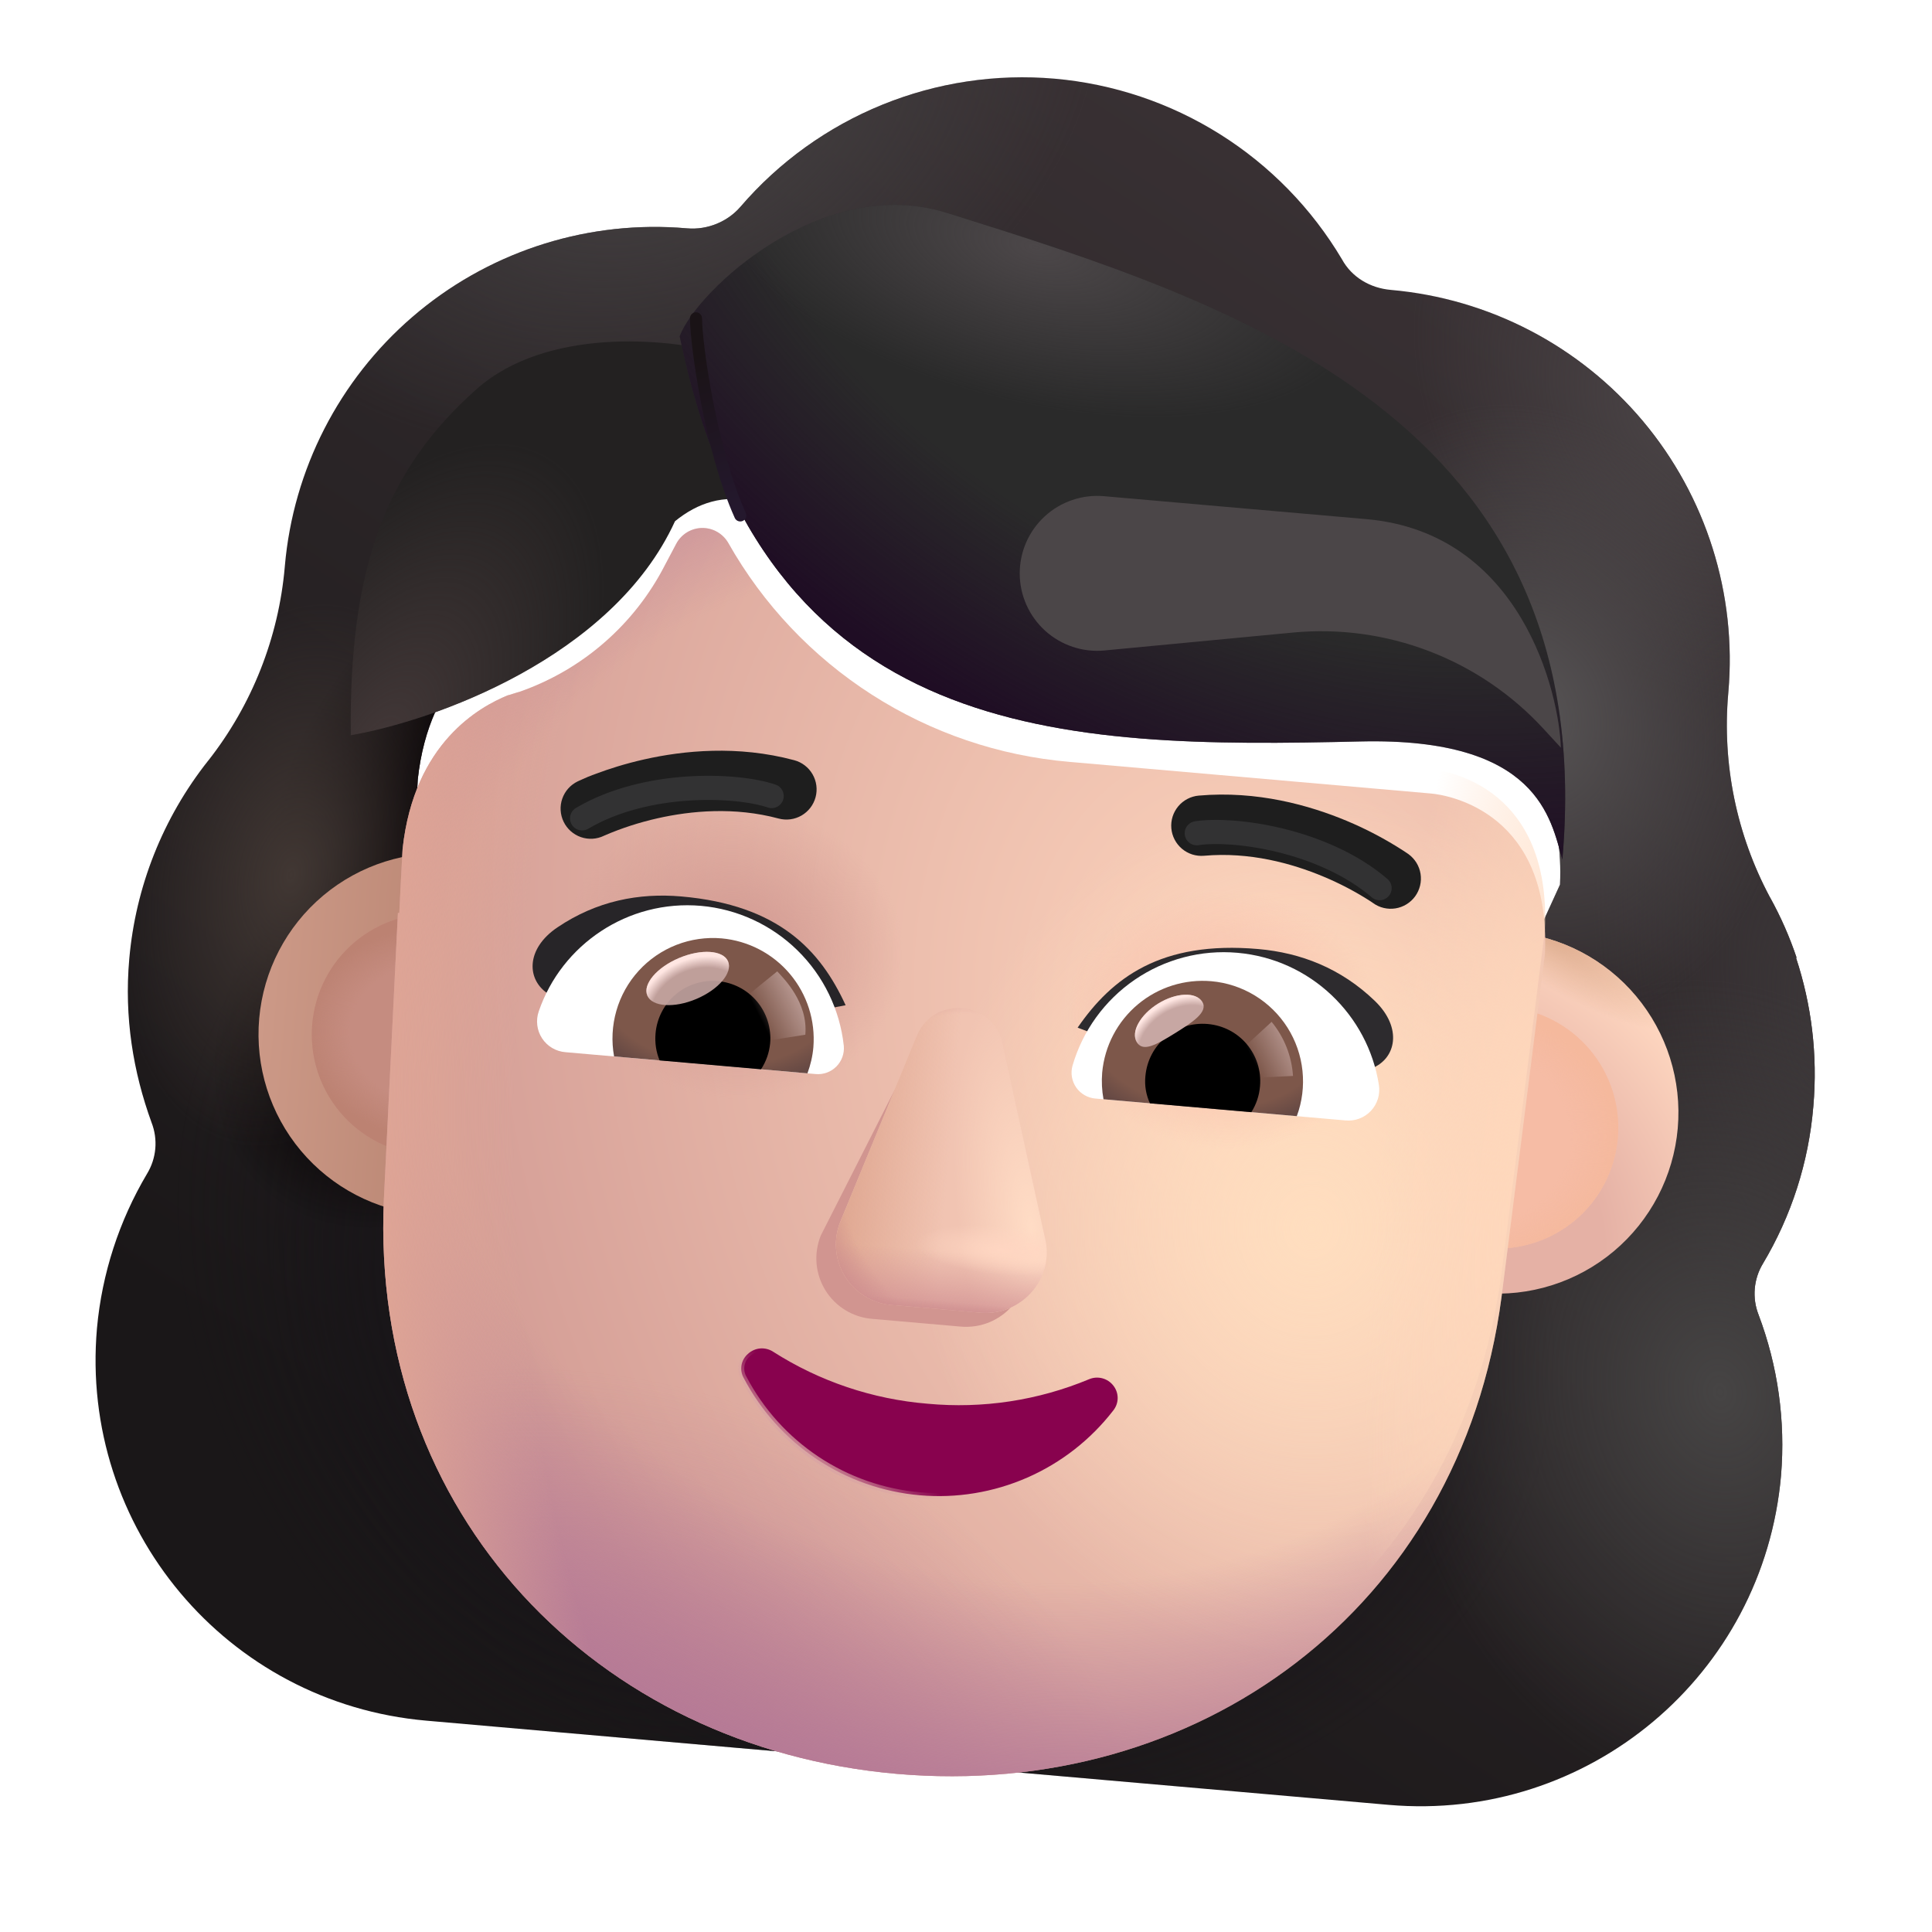 <svg width="100" height="100" viewBox="0 0 100 100" fill="none" xmlns="http://www.w3.org/2000/svg">
<g filter="url(#filter0_i_38_1208)">
<path fill-rule="evenodd" clip-rule="evenodd" d="M90.47 67.745C91.945 65.273 92.836 62.497 93.075 59.628C93.312 56.917 92.974 54.321 92.181 51.915L92.212 51.918C91.85 50.837 91.39 49.792 90.838 48.795L90.827 48.779C89.101 45.547 88.352 41.882 88.673 38.232L88.678 38.17C89.123 33.092 87.531 28.046 84.255 24.141C80.979 20.237 76.285 17.794 71.208 17.349C70.149 17.257 69.191 16.702 68.68 15.767C67.121 13.141 64.96 10.923 62.375 9.297C59.79 7.672 56.855 6.684 53.813 6.417C50.771 6.152 47.709 6.615 44.881 7.767C42.053 8.919 39.54 10.728 37.549 13.043C36.888 13.813 35.843 14.255 34.784 14.163L34.292 14.126C29.289 13.817 24.364 15.476 20.566 18.747C16.769 22.018 14.399 26.643 13.963 31.636L13.958 31.695C13.64 35.338 12.268 38.825 10.005 41.708L9.987 41.728C7.651 44.679 6.232 48.252 5.908 52.002C5.646 54.997 6.108 57.82 7.064 60.448C7.231 60.877 7.297 61.339 7.257 61.798C7.216 62.257 7.071 62.7 6.832 63.094C5.383 65.534 4.496 68.266 4.238 71.092C3.333 81.427 10.947 90.501 21.282 91.405L71.092 95.763C81.427 96.667 90.5 89.053 91.405 78.718C91.641 75.889 91.243 73.043 90.239 70.388C90.072 69.959 90.006 69.498 90.046 69.039C90.086 68.581 90.231 68.138 90.47 67.745ZM20.667 46.01L20.596 46.003L26.357 60.285C25.65 76.614 33.424 60.903 48.928 62.26C64.431 63.616 69.609 82.31 71.748 66.107L79.965 48.13C80.285 40.877 75.094 39.911 74.048 39.82L55.363 38.185C51.72 37.873 48.208 36.678 45.13 34.704C42.053 32.729 39.503 30.034 37.702 26.853C37.565 26.612 37.365 26.413 37.123 26.277C36.882 26.141 36.609 26.072 36.332 26.078C36.055 26.085 35.785 26.166 35.55 26.313C35.316 26.46 35.125 26.668 34.999 26.914L34.421 27.999C32.847 31.072 30.151 33.42 26.892 34.559C26.794 34.584 26.691 34.614 26.583 34.651C26.473 34.689 26.37 34.72 26.274 34.743C24.842 35.336 21.443 37.184 20.842 42.684L20.749 44.464L20.667 46.01Z" fill="url(#paint0_linear_38_1208)"/>
<path fill-rule="evenodd" clip-rule="evenodd" d="M90.47 67.745C91.945 65.273 92.836 62.497 93.075 59.628C93.312 56.917 92.974 54.321 92.181 51.915L92.212 51.918C91.85 50.837 91.39 49.792 90.838 48.795L90.827 48.779C89.101 45.547 88.352 41.882 88.673 38.232L88.678 38.17C89.123 33.092 87.531 28.046 84.255 24.141C80.979 20.237 76.285 17.794 71.208 17.349C70.149 17.257 69.191 16.702 68.68 15.767C67.121 13.141 64.96 10.923 62.375 9.297C59.79 7.672 56.855 6.684 53.813 6.417C50.771 6.152 47.709 6.615 44.881 7.767C42.053 8.919 39.54 10.728 37.549 13.043C36.888 13.813 35.843 14.255 34.784 14.163L34.292 14.126C29.289 13.817 24.364 15.476 20.566 18.747C16.769 22.018 14.399 26.643 13.963 31.636L13.958 31.695C13.64 35.338 12.268 38.825 10.005 41.708L9.987 41.728C7.651 44.679 6.232 48.252 5.908 52.002C5.646 54.997 6.108 57.82 7.064 60.448C7.231 60.877 7.297 61.339 7.257 61.798C7.216 62.257 7.071 62.7 6.832 63.094C5.383 65.534 4.496 68.266 4.238 71.092C3.333 81.427 10.947 90.501 21.282 91.405L71.092 95.763C81.427 96.667 90.5 89.053 91.405 78.718C91.641 75.889 91.243 73.043 90.239 70.388C90.072 69.959 90.006 69.498 90.046 69.039C90.086 68.581 90.231 68.138 90.47 67.745ZM20.667 46.01L20.596 46.003L26.357 60.285C25.65 76.614 33.424 60.903 48.928 62.26C64.431 63.616 69.609 82.31 71.748 66.107L79.965 48.13C80.285 40.877 75.094 39.911 74.048 39.82L55.363 38.185C51.72 37.873 48.208 36.678 45.13 34.704C42.053 32.729 39.503 30.034 37.702 26.853C37.565 26.612 37.365 26.413 37.123 26.277C36.882 26.141 36.609 26.072 36.332 26.078C36.055 26.085 35.785 26.166 35.55 26.313C35.316 26.46 35.125 26.668 34.999 26.914L34.421 27.999C32.847 31.072 30.151 33.42 26.892 34.559C26.794 34.584 26.691 34.614 26.583 34.651C26.473 34.689 26.37 34.72 26.274 34.743C24.842 35.336 21.443 37.184 20.842 42.684L20.749 44.464L20.667 46.01Z" fill="url(#paint1_radial_38_1208)"/>
<path fill-rule="evenodd" clip-rule="evenodd" d="M90.47 67.745C91.945 65.273 92.836 62.497 93.075 59.628C93.312 56.917 92.974 54.321 92.181 51.915L92.212 51.918C91.85 50.837 91.39 49.792 90.838 48.795L90.827 48.779C89.101 45.547 88.352 41.882 88.673 38.232L88.678 38.17C89.123 33.092 87.531 28.046 84.255 24.141C80.979 20.237 76.285 17.794 71.208 17.349C70.149 17.257 69.191 16.702 68.68 15.767C67.121 13.141 64.96 10.923 62.375 9.297C59.79 7.672 56.855 6.684 53.813 6.417C50.771 6.152 47.709 6.615 44.881 7.767C42.053 8.919 39.54 10.728 37.549 13.043C36.888 13.813 35.843 14.255 34.784 14.163L34.292 14.126C29.289 13.817 24.364 15.476 20.566 18.747C16.769 22.018 14.399 26.643 13.963 31.636L13.958 31.695C13.64 35.338 12.268 38.825 10.005 41.708L9.987 41.728C7.651 44.679 6.232 48.252 5.908 52.002C5.646 54.997 6.108 57.82 7.064 60.448C7.231 60.877 7.297 61.339 7.257 61.798C7.216 62.257 7.071 62.7 6.832 63.094C5.383 65.534 4.496 68.266 4.238 71.092C3.333 81.427 10.947 90.501 21.282 91.405L71.092 95.763C81.427 96.667 90.5 89.053 91.405 78.718C91.641 75.889 91.243 73.043 90.239 70.388C90.072 69.959 90.006 69.498 90.046 69.039C90.086 68.581 90.231 68.138 90.47 67.745ZM20.667 46.01L20.596 46.003L26.357 60.285C25.65 76.614 33.424 60.903 48.928 62.26C64.431 63.616 69.609 82.31 71.748 66.107L79.965 48.13C80.285 40.877 75.094 39.911 74.048 39.82L55.363 38.185C51.72 37.873 48.208 36.678 45.13 34.704C42.053 32.729 39.503 30.034 37.702 26.853C37.565 26.612 37.365 26.413 37.123 26.277C36.882 26.141 36.609 26.072 36.332 26.078C36.055 26.085 35.785 26.166 35.55 26.313C35.316 26.46 35.125 26.668 34.999 26.914L34.421 27.999C32.847 31.072 30.151 33.42 26.892 34.559C26.794 34.584 26.691 34.614 26.583 34.651C26.473 34.689 26.37 34.72 26.274 34.743C24.842 35.336 21.443 37.184 20.842 42.684L20.749 44.464L20.667 46.01Z" fill="url(#paint2_radial_38_1208)"/>
<path fill-rule="evenodd" clip-rule="evenodd" d="M90.47 67.745C91.945 65.273 92.836 62.497 93.075 59.628C93.312 56.917 92.974 54.321 92.181 51.915L92.212 51.918C91.85 50.837 91.39 49.792 90.838 48.795L90.827 48.779C89.101 45.547 88.352 41.882 88.673 38.232L88.678 38.17C89.123 33.092 87.531 28.046 84.255 24.141C80.979 20.237 76.285 17.794 71.208 17.349C70.149 17.257 69.191 16.702 68.68 15.767C67.121 13.141 64.96 10.923 62.375 9.297C59.79 7.672 56.855 6.684 53.813 6.417C50.771 6.152 47.709 6.615 44.881 7.767C42.053 8.919 39.54 10.728 37.549 13.043C36.888 13.813 35.843 14.255 34.784 14.163L34.292 14.126C29.289 13.817 24.364 15.476 20.566 18.747C16.769 22.018 14.399 26.643 13.963 31.636L13.958 31.695C13.64 35.338 12.268 38.825 10.005 41.708L9.987 41.728C7.651 44.679 6.232 48.252 5.908 52.002C5.646 54.997 6.108 57.82 7.064 60.448C7.231 60.877 7.297 61.339 7.257 61.798C7.216 62.257 7.071 62.7 6.832 63.094C5.383 65.534 4.496 68.266 4.238 71.092C3.333 81.427 10.947 90.501 21.282 91.405L71.092 95.763C81.427 96.667 90.5 89.053 91.405 78.718C91.641 75.889 91.243 73.043 90.239 70.388C90.072 69.959 90.006 69.498 90.046 69.039C90.086 68.581 90.231 68.138 90.47 67.745ZM20.667 46.01L20.596 46.003L26.357 60.285C25.65 76.614 33.424 60.903 48.928 62.26C64.431 63.616 69.609 82.31 71.748 66.107L79.965 48.13C80.285 40.877 75.094 39.911 74.048 39.82L55.363 38.185C51.72 37.873 48.208 36.678 45.13 34.704C42.053 32.729 39.503 30.034 37.702 26.853C37.565 26.612 37.365 26.413 37.123 26.277C36.882 26.141 36.609 26.072 36.332 26.078C36.055 26.085 35.785 26.166 35.55 26.313C35.316 26.46 35.125 26.668 34.999 26.914L34.421 27.999C32.847 31.072 30.151 33.42 26.892 34.559C26.794 34.584 26.691 34.614 26.583 34.651C26.473 34.689 26.37 34.72 26.274 34.743C24.842 35.336 21.443 37.184 20.842 42.684L20.749 44.464L20.667 46.01Z" fill="url(#paint3_radial_38_1208)"/>
<path fill-rule="evenodd" clip-rule="evenodd" d="M90.47 67.745C91.945 65.273 92.836 62.497 93.075 59.628C93.312 56.917 92.974 54.321 92.181 51.915L92.212 51.918C91.85 50.837 91.39 49.792 90.838 48.795L90.827 48.779C89.101 45.547 88.352 41.882 88.673 38.232L88.678 38.17C89.123 33.092 87.531 28.046 84.255 24.141C80.979 20.237 76.285 17.794 71.208 17.349C70.149 17.257 69.191 16.702 68.68 15.767C67.121 13.141 64.96 10.923 62.375 9.297C59.79 7.672 56.855 6.684 53.813 6.417C50.771 6.152 47.709 6.615 44.881 7.767C42.053 8.919 39.54 10.728 37.549 13.043C36.888 13.813 35.843 14.255 34.784 14.163L34.292 14.126C29.289 13.817 24.364 15.476 20.566 18.747C16.769 22.018 14.399 26.643 13.963 31.636L13.958 31.695C13.64 35.338 12.268 38.825 10.005 41.708L9.987 41.728C7.651 44.679 6.232 48.252 5.908 52.002C5.646 54.997 6.108 57.82 7.064 60.448C7.231 60.877 7.297 61.339 7.257 61.798C7.216 62.257 7.071 62.7 6.832 63.094C5.383 65.534 4.496 68.266 4.238 71.092C3.333 81.427 10.947 90.501 21.282 91.405L71.092 95.763C81.427 96.667 90.5 89.053 91.405 78.718C91.641 75.889 91.243 73.043 90.239 70.388C90.072 69.959 90.006 69.498 90.046 69.039C90.086 68.581 90.231 68.138 90.47 67.745ZM20.667 46.01L20.596 46.003L26.357 60.285C25.65 76.614 33.424 60.903 48.928 62.26C64.431 63.616 69.609 82.31 71.748 66.107L79.965 48.13C80.285 40.877 75.094 39.911 74.048 39.82L55.363 38.185C51.72 37.873 48.208 36.678 45.13 34.704C42.053 32.729 39.503 30.034 37.702 26.853C37.565 26.612 37.365 26.413 37.123 26.277C36.882 26.141 36.609 26.072 36.332 26.078C36.055 26.085 35.785 26.166 35.55 26.313C35.316 26.46 35.125 26.668 34.999 26.914L34.421 27.999C32.847 31.072 30.151 33.42 26.892 34.559C26.794 34.584 26.691 34.614 26.583 34.651C26.473 34.689 26.37 34.72 26.274 34.743C24.842 35.336 21.443 37.184 20.842 42.684L20.749 44.464L20.667 46.01Z" fill="url(#paint4_radial_38_1208)"/>
<path fill-rule="evenodd" clip-rule="evenodd" d="M90.47 67.745C91.945 65.273 92.836 62.497 93.075 59.628C93.312 56.917 92.974 54.321 92.181 51.915L92.212 51.918C91.85 50.837 91.39 49.792 90.838 48.795L90.827 48.779C89.101 45.547 88.352 41.882 88.673 38.232L88.678 38.17C89.123 33.092 87.531 28.046 84.255 24.141C80.979 20.237 76.285 17.794 71.208 17.349C70.149 17.257 69.191 16.702 68.68 15.767C67.121 13.141 64.96 10.923 62.375 9.297C59.79 7.672 56.855 6.684 53.813 6.417C50.771 6.152 47.709 6.615 44.881 7.767C42.053 8.919 39.54 10.728 37.549 13.043C36.888 13.813 35.843 14.255 34.784 14.163L34.292 14.126C29.289 13.817 24.364 15.476 20.566 18.747C16.769 22.018 14.399 26.643 13.963 31.636L13.958 31.695C13.64 35.338 12.268 38.825 10.005 41.708L9.987 41.728C7.651 44.679 6.232 48.252 5.908 52.002C5.646 54.997 6.108 57.82 7.064 60.448C7.231 60.877 7.297 61.339 7.257 61.798C7.216 62.257 7.071 62.7 6.832 63.094C5.383 65.534 4.496 68.266 4.238 71.092C3.333 81.427 10.947 90.501 21.282 91.405L71.092 95.763C81.427 96.667 90.5 89.053 91.405 78.718C91.641 75.889 91.243 73.043 90.239 70.388C90.072 69.959 90.006 69.498 90.046 69.039C90.086 68.581 90.231 68.138 90.47 67.745ZM20.667 46.01L20.596 46.003L26.357 60.285C25.65 76.614 33.424 60.903 48.928 62.26C64.431 63.616 69.609 82.31 71.748 66.107L79.965 48.13C80.285 40.877 75.094 39.911 74.048 39.82L55.363 38.185C51.72 37.873 48.208 36.678 45.13 34.704C42.053 32.729 39.503 30.034 37.702 26.853C37.565 26.612 37.365 26.413 37.123 26.277C36.882 26.141 36.609 26.072 36.332 26.078C36.055 26.085 35.785 26.166 35.55 26.313C35.316 26.46 35.125 26.668 34.999 26.914L34.421 27.999C32.847 31.072 30.151 33.42 26.892 34.559C26.794 34.584 26.691 34.614 26.583 34.651C26.473 34.689 26.37 34.72 26.274 34.743C24.842 35.336 21.443 37.184 20.842 42.684L20.749 44.464L20.667 46.01Z" fill="url(#paint5_radial_38_1208)"/>
<path fill-rule="evenodd" clip-rule="evenodd" d="M90.47 67.745C91.945 65.273 92.836 62.497 93.075 59.628C93.312 56.917 92.974 54.321 92.181 51.915L92.212 51.918C91.85 50.837 91.39 49.792 90.838 48.795L90.827 48.779C89.101 45.547 88.352 41.882 88.673 38.232L88.678 38.17C89.123 33.092 87.531 28.046 84.255 24.141C80.979 20.237 76.285 17.794 71.208 17.349C70.149 17.257 69.191 16.702 68.68 15.767C67.121 13.141 64.96 10.923 62.375 9.297C59.79 7.672 56.855 6.684 53.813 6.417C50.771 6.152 47.709 6.615 44.881 7.767C42.053 8.919 39.54 10.728 37.549 13.043C36.888 13.813 35.843 14.255 34.784 14.163L34.292 14.126C29.289 13.817 24.364 15.476 20.566 18.747C16.769 22.018 14.399 26.643 13.963 31.636L13.958 31.695C13.64 35.338 12.268 38.825 10.005 41.708L9.987 41.728C7.651 44.679 6.232 48.252 5.908 52.002C5.646 54.997 6.108 57.82 7.064 60.448C7.231 60.877 7.297 61.339 7.257 61.798C7.216 62.257 7.071 62.7 6.832 63.094C5.383 65.534 4.496 68.266 4.238 71.092C3.333 81.427 10.947 90.501 21.282 91.405L71.092 95.763C81.427 96.667 90.5 89.053 91.405 78.718C91.641 75.889 91.243 73.043 90.239 70.388C90.072 69.959 90.006 69.498 90.046 69.039C90.086 68.581 90.231 68.138 90.47 67.745ZM20.667 46.01L20.596 46.003L26.357 60.285C25.65 76.614 33.424 60.903 48.928 62.26C64.431 63.616 69.609 82.31 71.748 66.107L79.965 48.13C80.285 40.877 75.094 39.911 74.048 39.82L55.363 38.185C51.72 37.873 48.208 36.678 45.13 34.704C42.053 32.729 39.503 30.034 37.702 26.853C37.565 26.612 37.365 26.413 37.123 26.277C36.882 26.141 36.609 26.072 36.332 26.078C36.055 26.085 35.785 26.166 35.55 26.313C35.316 26.46 35.125 26.668 34.999 26.914L34.421 27.999C32.847 31.072 30.151 33.42 26.892 34.559C26.794 34.584 26.691 34.614 26.583 34.651C26.473 34.689 26.37 34.72 26.274 34.743C24.842 35.336 21.443 37.184 20.842 42.684L20.749 44.464L20.667 46.01Z" fill="url(#paint6_radial_38_1208)"/>
<path fill-rule="evenodd" clip-rule="evenodd" d="M90.47 67.745C91.945 65.273 92.836 62.497 93.075 59.628C93.312 56.917 92.974 54.321 92.181 51.915L92.212 51.918C91.85 50.837 91.39 49.792 90.838 48.795L90.827 48.779C89.101 45.547 88.352 41.882 88.673 38.232L88.678 38.17C89.123 33.092 87.531 28.046 84.255 24.141C80.979 20.237 76.285 17.794 71.208 17.349C70.149 17.257 69.191 16.702 68.68 15.767C67.121 13.141 64.96 10.923 62.375 9.297C59.79 7.672 56.855 6.684 53.813 6.417C50.771 6.152 47.709 6.615 44.881 7.767C42.053 8.919 39.54 10.728 37.549 13.043C36.888 13.813 35.843 14.255 34.784 14.163L34.292 14.126C29.289 13.817 24.364 15.476 20.566 18.747C16.769 22.018 14.399 26.643 13.963 31.636L13.958 31.695C13.64 35.338 12.268 38.825 10.005 41.708L9.987 41.728C7.651 44.679 6.232 48.252 5.908 52.002C5.646 54.997 6.108 57.82 7.064 60.448C7.231 60.877 7.297 61.339 7.257 61.798C7.216 62.257 7.071 62.7 6.832 63.094C5.383 65.534 4.496 68.266 4.238 71.092C3.333 81.427 10.947 90.501 21.282 91.405L71.092 95.763C81.427 96.667 90.5 89.053 91.405 78.718C91.641 75.889 91.243 73.043 90.239 70.388C90.072 69.959 90.006 69.498 90.046 69.039C90.086 68.581 90.231 68.138 90.47 67.745ZM20.667 46.01L20.596 46.003L26.357 60.285C25.65 76.614 33.424 60.903 48.928 62.26C64.431 63.616 69.609 82.31 71.748 66.107L79.965 48.13C80.285 40.877 75.094 39.911 74.048 39.82L55.363 38.185C51.72 37.873 48.208 36.678 45.13 34.704C42.053 32.729 39.503 30.034 37.702 26.853C37.565 26.612 37.365 26.413 37.123 26.277C36.882 26.141 36.609 26.072 36.332 26.078C36.055 26.085 35.785 26.166 35.55 26.313C35.316 26.46 35.125 26.668 34.999 26.914L34.421 27.999C32.847 31.072 30.151 33.42 26.892 34.559C26.794 34.584 26.691 34.614 26.583 34.651C26.473 34.689 26.37 34.72 26.274 34.743C24.842 35.336 21.443 37.184 20.842 42.684L20.749 44.464L20.667 46.01Z" fill="url(#paint7_radial_38_1208)"/>
<path fill-rule="evenodd" clip-rule="evenodd" d="M90.47 67.745C91.945 65.273 92.836 62.497 93.075 59.628C93.312 56.917 92.974 54.321 92.181 51.915L92.212 51.918C91.85 50.837 91.39 49.792 90.838 48.795L90.827 48.779C89.101 45.547 88.352 41.882 88.673 38.232L88.678 38.17C89.123 33.092 87.531 28.046 84.255 24.141C80.979 20.237 76.285 17.794 71.208 17.349C70.149 17.257 69.191 16.702 68.68 15.767C67.121 13.141 64.96 10.923 62.375 9.297C59.79 7.672 56.855 6.684 53.813 6.417C50.771 6.152 47.709 6.615 44.881 7.767C42.053 8.919 39.54 10.728 37.549 13.043C36.888 13.813 35.843 14.255 34.784 14.163L34.292 14.126C29.289 13.817 24.364 15.476 20.566 18.747C16.769 22.018 14.399 26.643 13.963 31.636L13.958 31.695C13.64 35.338 12.268 38.825 10.005 41.708L9.987 41.728C7.651 44.679 6.232 48.252 5.908 52.002C5.646 54.997 6.108 57.82 7.064 60.448C7.231 60.877 7.297 61.339 7.257 61.798C7.216 62.257 7.071 62.7 6.832 63.094C5.383 65.534 4.496 68.266 4.238 71.092C3.333 81.427 10.947 90.501 21.282 91.405L71.092 95.763C81.427 96.667 90.5 89.053 91.405 78.718C91.641 75.889 91.243 73.043 90.239 70.388C90.072 69.959 90.006 69.498 90.046 69.039C90.086 68.581 90.231 68.138 90.47 67.745ZM20.667 46.01L20.596 46.003L26.357 60.285C25.65 76.614 33.424 60.903 48.928 62.26C64.431 63.616 69.609 82.31 71.748 66.107L79.965 48.13C80.285 40.877 75.094 39.911 74.048 39.82L55.363 38.185C51.72 37.873 48.208 36.678 45.13 34.704C42.053 32.729 39.503 30.034 37.702 26.853C37.565 26.612 37.365 26.413 37.123 26.277C36.882 26.141 36.609 26.072 36.332 26.078C36.055 26.085 35.785 26.166 35.55 26.313C35.316 26.46 35.125 26.668 34.999 26.914L34.421 27.999C32.847 31.072 30.151 33.42 26.892 34.559C26.794 34.584 26.691 34.614 26.583 34.651C26.473 34.689 26.37 34.72 26.274 34.743C24.842 35.336 21.443 37.184 20.842 42.684L20.749 44.464L20.667 46.01Z" fill="url(#paint8_radial_38_1208)"/>
<path fill-rule="evenodd" clip-rule="evenodd" d="M90.47 67.745C91.945 65.273 92.836 62.497 93.075 59.628C93.312 56.917 92.974 54.321 92.181 51.915L92.212 51.918C91.85 50.837 91.39 49.792 90.838 48.795L90.827 48.779C89.101 45.547 88.352 41.882 88.673 38.232L88.678 38.17C89.123 33.092 87.531 28.046 84.255 24.141C80.979 20.237 76.285 17.794 71.208 17.349C70.149 17.257 69.191 16.702 68.68 15.767C67.121 13.141 64.96 10.923 62.375 9.297C59.79 7.672 56.855 6.684 53.813 6.417C50.771 6.152 47.709 6.615 44.881 7.767C42.053 8.919 39.54 10.728 37.549 13.043C36.888 13.813 35.843 14.255 34.784 14.163L34.292 14.126C29.289 13.817 24.364 15.476 20.566 18.747C16.769 22.018 14.399 26.643 13.963 31.636L13.958 31.695C13.64 35.338 12.268 38.825 10.005 41.708L9.987 41.728C7.651 44.679 6.232 48.252 5.908 52.002C5.646 54.997 6.108 57.82 7.064 60.448C7.231 60.877 7.297 61.339 7.257 61.798C7.216 62.257 7.071 62.7 6.832 63.094C5.383 65.534 4.496 68.266 4.238 71.092C3.333 81.427 10.947 90.501 21.282 91.405L71.092 95.763C81.427 96.667 90.5 89.053 91.405 78.718C91.641 75.889 91.243 73.043 90.239 70.388C90.072 69.959 90.006 69.498 90.046 69.039C90.086 68.581 90.231 68.138 90.47 67.745ZM20.667 46.01L20.596 46.003L26.357 60.285C25.65 76.614 33.424 60.903 48.928 62.26C64.431 63.616 69.609 82.31 71.748 66.107L79.965 48.13C80.285 40.877 75.094 39.911 74.048 39.82L55.363 38.185C51.72 37.873 48.208 36.678 45.13 34.704C42.053 32.729 39.503 30.034 37.702 26.853C37.565 26.612 37.365 26.413 37.123 26.277C36.882 26.141 36.609 26.072 36.332 26.078C36.055 26.085 35.785 26.166 35.55 26.313C35.316 26.46 35.125 26.668 34.999 26.914L34.421 27.999C32.847 31.072 30.151 33.42 26.892 34.559C26.794 34.584 26.691 34.614 26.583 34.651C26.473 34.689 26.37 34.72 26.274 34.743C24.842 35.336 21.443 37.184 20.842 42.684L20.749 44.464L20.667 46.01Z" fill="url(#paint9_radial_38_1208)"/>
<path fill-rule="evenodd" clip-rule="evenodd" d="M90.47 67.745C91.945 65.273 92.836 62.497 93.075 59.628C93.312 56.917 92.974 54.321 92.181 51.915L92.212 51.918C91.85 50.837 91.39 49.792 90.838 48.795L90.827 48.779C89.101 45.547 88.352 41.882 88.673 38.232L88.678 38.17C89.123 33.092 87.531 28.046 84.255 24.141C80.979 20.237 76.285 17.794 71.208 17.349C70.149 17.257 69.191 16.702 68.68 15.767C67.121 13.141 64.96 10.923 62.375 9.297C59.79 7.672 56.855 6.684 53.813 6.417C50.771 6.152 47.709 6.615 44.881 7.767C42.053 8.919 39.54 10.728 37.549 13.043C36.888 13.813 35.843 14.255 34.784 14.163L34.292 14.126C29.289 13.817 24.364 15.476 20.566 18.747C16.769 22.018 14.399 26.643 13.963 31.636L13.958 31.695C13.64 35.338 12.268 38.825 10.005 41.708L9.987 41.728C7.651 44.679 6.232 48.252 5.908 52.002C5.646 54.997 6.108 57.82 7.064 60.448C7.231 60.877 7.297 61.339 7.257 61.798C7.216 62.257 7.071 62.7 6.832 63.094C5.383 65.534 4.496 68.266 4.238 71.092C3.333 81.427 10.947 90.501 21.282 91.405L71.092 95.763C81.427 96.667 90.5 89.053 91.405 78.718C91.641 75.889 91.243 73.043 90.239 70.388C90.072 69.959 90.006 69.498 90.046 69.039C90.086 68.581 90.231 68.138 90.47 67.745ZM20.667 46.01L20.596 46.003L26.357 60.285C25.65 76.614 33.424 60.903 48.928 62.26C64.431 63.616 69.609 82.31 71.748 66.107L79.965 48.13C80.285 40.877 75.094 39.911 74.048 39.82L55.363 38.185C51.72 37.873 48.208 36.678 45.13 34.704C42.053 32.729 39.503 30.034 37.702 26.853C37.565 26.612 37.365 26.413 37.123 26.277C36.882 26.141 36.609 26.072 36.332 26.078C36.055 26.085 35.785 26.166 35.55 26.313C35.316 26.46 35.125 26.668 34.999 26.914L34.421 27.999C32.847 31.072 30.151 33.42 26.892 34.559C26.794 34.584 26.691 34.614 26.583 34.651C26.473 34.689 26.37 34.72 26.274 34.743C24.842 35.336 21.443 37.184 20.842 42.684L20.749 44.464L20.667 46.01Z" fill="url(#paint10_radial_38_1208)"/>
</g>
<g filter="url(#filter1_i_38_1208)">
<path d="M21.469 62.875C23.946 63.091 26.408 62.315 28.312 60.717C30.217 59.119 31.409 56.829 31.626 54.352C31.842 51.876 31.066 49.414 29.468 47.509C27.87 45.605 25.58 44.413 23.104 44.196C20.627 43.979 18.165 44.755 16.26 46.354C14.355 47.952 13.164 50.241 12.947 52.718C12.73 55.195 13.507 57.657 15.105 59.562C16.703 61.466 18.992 62.658 21.469 62.875Z" fill="url(#paint11_linear_38_1208)"/>
</g>
<g filter="url(#filter2_i_38_1208)">
<path d="M76.683 67.705C79.16 67.922 81.622 67.146 83.527 65.548C85.431 63.949 86.623 61.66 86.84 59.183C87.056 56.706 86.28 54.244 84.682 52.34C83.084 50.435 80.794 49.243 78.318 49.027C75.841 48.81 73.379 49.586 71.474 51.184C69.57 52.782 68.378 55.072 68.161 57.549C67.945 60.026 68.721 62.487 70.319 64.392C71.917 66.297 74.207 67.489 76.683 67.705Z" fill="url(#paint12_radial_38_1208)"/>
<path d="M76.683 67.705C79.16 67.922 81.622 67.146 83.527 65.548C85.431 63.949 86.623 61.66 86.84 59.183C87.056 56.706 86.28 54.244 84.682 52.34C83.084 50.435 80.794 49.243 78.318 49.027C75.841 48.81 73.379 49.586 71.474 51.184C69.57 52.782 68.378 55.072 68.161 57.549C67.945 60.026 68.721 62.487 70.319 64.392C71.917 66.297 74.207 67.489 76.683 67.705Z" fill="url(#paint13_radial_38_1208)"/>
</g>
<g filter="url(#filter3_f_38_1208)">
<path d="M76.955 64.602C78.609 64.746 80.252 64.228 81.524 63.161C82.796 62.094 83.591 60.565 83.736 58.912C83.881 57.258 83.363 55.614 82.296 54.343C81.228 53.071 79.7 52.275 78.046 52.13C76.392 51.986 74.749 52.504 73.477 53.571C72.205 54.638 71.41 56.167 71.265 57.821C71.12 59.474 71.638 61.118 72.706 62.389C73.773 63.661 75.301 64.457 76.955 64.602Z" fill="#F6BCA5"/>
<path d="M76.955 64.602C78.609 64.746 80.252 64.228 81.524 63.161C82.796 62.094 83.591 60.565 83.736 58.912C83.881 57.258 83.363 55.614 82.296 54.343C81.228 53.071 79.7 52.275 78.046 52.13C76.392 51.986 74.749 52.504 73.477 53.571C72.205 54.638 71.41 56.167 71.265 57.821C71.12 59.474 71.638 61.118 72.706 62.389C73.773 63.661 75.301 64.457 76.955 64.602Z" fill="url(#paint14_radial_38_1208)"/>
</g>
<g filter="url(#filter4_f_38_1208)">
<path d="M21.853 59.781C23.507 59.925 25.15 59.407 26.422 58.34C27.694 57.273 28.489 55.745 28.634 54.091C28.779 52.437 28.261 50.794 27.193 49.522C26.126 48.25 24.598 47.454 22.944 47.31C21.29 47.165 19.647 47.683 18.375 48.75C17.103 49.817 16.308 51.346 16.163 53C16.018 54.654 16.536 56.297 17.604 57.569C18.671 58.84 20.199 59.636 21.853 59.781Z" fill="#C58C80"/>
<path d="M21.853 59.781C23.507 59.925 25.15 59.407 26.422 58.34C27.694 57.273 28.489 55.745 28.634 54.091C28.779 52.437 28.261 50.794 27.193 49.522C26.126 48.25 24.598 47.454 22.944 47.31C21.29 47.165 19.647 47.683 18.375 48.75C17.103 49.817 16.308 51.346 16.163 53C16.018 54.654 16.536 56.297 17.604 57.569C18.671 58.84 20.199 59.636 21.853 59.781Z" fill="url(#paint15_radial_38_1208)"/>
</g>
<g filter="url(#filter5_i_38_1208)">
<path d="M20.596 46.004L20.667 46.01L20.743 44.464L20.839 42.684C21.44 37.184 24.839 35.336 26.271 34.743C26.369 34.72 26.472 34.689 26.58 34.651C26.69 34.614 26.793 34.584 26.889 34.559C30.148 33.42 32.844 31.071 34.418 27.999L34.992 26.914C35.119 26.667 35.309 26.46 35.544 26.312C35.779 26.165 36.049 26.084 36.326 26.078C36.603 26.072 36.876 26.14 37.117 26.277C37.358 26.413 37.558 26.612 37.696 26.852C39.497 30.035 42.047 32.73 45.125 34.704C48.203 36.679 51.716 37.874 55.36 38.185L74.047 39.82C75.094 39.911 80.285 40.877 79.965 48.13L77.716 65.905C75.577 82.108 61.92 91.921 46.413 90.564C30.91 89.208 19.161 77.172 19.868 60.844L20.596 46.004Z" fill="url(#paint16_radial_38_1208)"/>
<path d="M20.596 46.004L20.667 46.01L20.743 44.464L20.839 42.684C21.44 37.184 24.839 35.336 26.271 34.743C26.369 34.72 26.472 34.689 26.58 34.651C26.69 34.614 26.793 34.584 26.889 34.559C30.148 33.42 32.844 31.071 34.418 27.999L34.992 26.914C35.119 26.667 35.309 26.46 35.544 26.312C35.779 26.165 36.049 26.084 36.326 26.078C36.603 26.072 36.876 26.14 37.117 26.277C37.358 26.413 37.558 26.612 37.696 26.852C39.497 30.035 42.047 32.73 45.125 34.704C48.203 36.679 51.716 37.874 55.36 38.185L74.047 39.82C75.094 39.911 80.285 40.877 79.965 48.13L77.716 65.905C75.577 82.108 61.92 91.921 46.413 90.564C30.91 89.208 19.161 77.172 19.868 60.844L20.596 46.004Z" fill="url(#paint17_radial_38_1208)"/>
<path d="M20.596 46.004L20.667 46.01L20.743 44.464L20.839 42.684C21.44 37.184 24.839 35.336 26.271 34.743C26.369 34.72 26.472 34.689 26.58 34.651C26.69 34.614 26.793 34.584 26.889 34.559C30.148 33.42 32.844 31.071 34.418 27.999L34.992 26.914C35.119 26.667 35.309 26.46 35.544 26.312C35.779 26.165 36.049 26.084 36.326 26.078C36.603 26.072 36.876 26.14 37.117 26.277C37.358 26.413 37.558 26.612 37.696 26.852C39.497 30.035 42.047 32.73 45.125 34.704C48.203 36.679 51.716 37.874 55.36 38.185L74.047 39.82C75.094 39.911 80.285 40.877 79.965 48.13L77.716 65.905C75.577 82.108 61.92 91.921 46.413 90.564C30.91 89.208 19.161 77.172 19.868 60.844L20.596 46.004Z" fill="url(#paint18_radial_38_1208)"/>
<path d="M20.596 46.004L20.667 46.01L20.743 44.464L20.839 42.684C21.44 37.184 24.839 35.336 26.271 34.743C26.369 34.72 26.472 34.689 26.58 34.651C26.69 34.614 26.793 34.584 26.889 34.559C30.148 33.42 32.844 31.071 34.418 27.999L34.992 26.914C35.119 26.667 35.309 26.46 35.544 26.312C35.779 26.165 36.049 26.084 36.326 26.078C36.603 26.072 36.876 26.14 37.117 26.277C37.358 26.413 37.558 26.612 37.696 26.852C39.497 30.035 42.047 32.73 45.125 34.704C48.203 36.679 51.716 37.874 55.36 38.185L74.047 39.82C75.094 39.911 80.285 40.877 79.965 48.13L77.716 65.905C75.577 82.108 61.92 91.921 46.413 90.564C30.91 89.208 19.161 77.172 19.868 60.844L20.596 46.004Z" fill="url(#paint19_radial_38_1208)"/>
<path d="M20.596 46.004L20.667 46.01L20.743 44.464L20.839 42.684C21.44 37.184 24.839 35.336 26.271 34.743C26.369 34.72 26.472 34.689 26.58 34.651C26.69 34.614 26.793 34.584 26.889 34.559C30.148 33.42 32.844 31.071 34.418 27.999L34.992 26.914C35.119 26.667 35.309 26.46 35.544 26.312C35.779 26.165 36.049 26.084 36.326 26.078C36.603 26.072 36.876 26.14 37.117 26.277C37.358 26.413 37.558 26.612 37.696 26.852C39.497 30.035 42.047 32.73 45.125 34.704C48.203 36.679 51.716 37.874 55.36 38.185L74.047 39.82C75.094 39.911 80.285 40.877 79.965 48.13L77.716 65.905C75.577 82.108 61.92 91.921 46.413 90.564C30.91 89.208 19.161 77.172 19.868 60.844L20.596 46.004Z" fill="url(#paint20_radial_38_1208)"/>
<path d="M20.596 46.004L20.667 46.01L20.743 44.464L20.839 42.684C21.44 37.184 24.839 35.336 26.271 34.743C26.369 34.72 26.472 34.689 26.58 34.651C26.69 34.614 26.793 34.584 26.889 34.559C30.148 33.42 32.844 31.071 34.418 27.999L34.992 26.914C35.119 26.667 35.309 26.46 35.544 26.312C35.779 26.165 36.049 26.084 36.326 26.078C36.603 26.072 36.876 26.14 37.117 26.277C37.358 26.413 37.558 26.612 37.696 26.852C39.497 30.035 42.047 32.73 45.125 34.704C48.203 36.679 51.716 37.874 55.36 38.185L74.047 39.82C75.094 39.911 80.285 40.877 79.965 48.13L77.716 65.905C75.577 82.108 61.92 91.921 46.413 90.564C30.91 89.208 19.161 77.172 19.868 60.844L20.596 46.004Z" fill="url(#paint21_radial_38_1208)"/>
<path d="M20.596 46.004L20.667 46.01L20.743 44.464L20.839 42.684C21.44 37.184 24.839 35.336 26.271 34.743C26.369 34.72 26.472 34.689 26.58 34.651C26.69 34.614 26.793 34.584 26.889 34.559C30.148 33.42 32.844 31.071 34.418 27.999L34.992 26.914C35.119 26.667 35.309 26.46 35.544 26.312C35.779 26.165 36.049 26.084 36.326 26.078C36.603 26.072 36.876 26.14 37.117 26.277C37.358 26.413 37.558 26.612 37.696 26.852C39.497 30.035 42.047 32.73 45.125 34.704C48.203 36.679 51.716 37.874 55.36 38.185L74.047 39.82C75.094 39.911 80.285 40.877 79.965 48.13L77.716 65.905C75.577 82.108 61.92 91.921 46.413 90.564C30.91 89.208 19.161 77.172 19.868 60.844L20.596 46.004Z" fill="url(#paint22_radial_38_1208)"/>
</g>
<path d="M20.596 46.004L20.667 46.01L20.743 44.464L20.839 42.684C21.44 37.184 24.839 35.336 26.271 34.743C26.369 34.72 26.472 34.689 26.58 34.651C26.69 34.614 26.793 34.584 26.889 34.559C30.148 33.42 32.844 31.071 34.418 27.999L34.992 26.914C35.119 26.667 35.309 26.46 35.544 26.312C35.779 26.165 36.049 26.084 36.326 26.078C36.603 26.072 36.876 26.14 37.117 26.277C37.358 26.413 37.558 26.612 37.696 26.852C39.497 30.035 42.047 32.73 45.125 34.704C48.203 36.679 51.716 37.874 55.36 38.185L74.047 39.82C75.094 39.911 80.285 40.877 79.965 48.13L77.716 65.905C75.577 82.108 61.92 91.921 46.413 90.564C30.91 89.208 19.161 77.172 19.868 60.844L20.596 46.004Z" fill="url(#paint23_radial_38_1208)"/>
<g filter="url(#filter6_f_38_1208)">
<path d="M47.317 54.423L42.487 63.944C42.3 64.403 42.224 64.898 42.264 65.391C42.305 65.885 42.461 66.361 42.721 66.782C42.981 67.204 43.336 67.558 43.759 67.815C44.181 68.073 44.659 68.227 45.152 68.265L49.716 68.664C51.858 68.852 53.548 66.923 53.094 64.869L50.875 54.731C50.403 52.491 48.202 52.298 47.317 54.42" fill="#D19590"/>
</g>
<g filter="url(#filter7_f_38_1208)">
<path d="M47.446 53.625L43.501 63.224C43.313 63.682 43.237 64.178 43.278 64.671C43.318 65.165 43.475 65.641 43.734 66.062C43.994 66.484 44.35 66.837 44.772 67.095C45.195 67.353 45.672 67.507 46.166 67.545L50.729 67.944C52.871 68.132 54.561 66.203 54.104 64.149L51.886 54.011C51.413 51.77 48.331 51.504 47.446 53.625Z" fill="#F1C4B2"/>
<path d="M47.446 53.625L43.501 63.224C43.313 63.682 43.237 64.178 43.278 64.671C43.318 65.165 43.475 65.641 43.734 66.062C43.994 66.484 44.35 66.837 44.772 67.095C45.195 67.353 45.672 67.507 46.166 67.545L50.729 67.944C52.871 68.132 54.561 66.203 54.104 64.149L51.886 54.011C51.413 51.77 48.331 51.504 47.446 53.625Z" fill="url(#paint24_radial_38_1208)"/>
<path d="M47.446 53.625L43.501 63.224C43.313 63.682 43.237 64.178 43.278 64.671C43.318 65.165 43.475 65.641 43.734 66.062C43.994 66.484 44.35 66.837 44.772 67.095C45.195 67.353 45.672 67.507 46.166 67.545L50.729 67.944C52.871 68.132 54.561 66.203 54.104 64.149L51.886 54.011C51.413 51.77 48.331 51.504 47.446 53.625Z" fill="url(#paint25_linear_38_1208)"/>
<path d="M47.446 53.625L43.501 63.224C43.313 63.682 43.237 64.178 43.278 64.671C43.318 65.165 43.475 65.641 43.734 66.062C43.994 66.484 44.35 66.837 44.772 67.095C45.195 67.353 45.672 67.507 46.166 67.545L50.729 67.944C52.871 68.132 54.561 66.203 54.104 64.149L51.886 54.011C51.413 51.77 48.331 51.504 47.446 53.625Z" fill="url(#paint26_linear_38_1208)"/>
<path d="M47.446 53.625L43.501 63.224C43.313 63.682 43.237 64.178 43.278 64.671C43.318 65.165 43.475 65.641 43.734 66.062C43.994 66.484 44.35 66.837 44.772 67.095C45.195 67.353 45.672 67.507 46.166 67.545L50.729 67.944C52.871 68.132 54.561 66.203 54.104 64.149L51.886 54.011C51.413 51.77 48.331 51.504 47.446 53.625Z" fill="url(#paint27_radial_38_1208)"/>
</g>
<path d="M47.446 53.625L43.501 63.224C43.313 63.682 43.237 64.178 43.278 64.671C43.318 65.165 43.475 65.641 43.734 66.062C43.994 66.484 44.35 66.837 44.772 67.095C45.195 67.353 45.672 67.507 46.166 67.545L50.729 67.944C52.871 68.132 54.561 66.203 54.104 64.149L51.886 54.011C51.413 51.77 48.331 51.504 47.446 53.625Z" fill="url(#paint28_linear_38_1208)"/>
<path d="M47.446 53.625L43.501 63.224C43.313 63.682 43.237 64.178 43.278 64.671C43.318 65.165 43.475 65.641 43.734 66.062C43.994 66.484 44.35 66.837 44.772 67.095C45.195 67.353 45.672 67.507 46.166 67.545L50.729 67.944C52.871 68.132 54.561 66.203 54.104 64.149L51.886 54.011C51.413 51.77 48.331 51.504 47.446 53.625Z" fill="url(#paint29_radial_38_1208)"/>
<path d="M40.013 69.962C39.815 69.834 39.58 69.776 39.346 69.796C39.111 69.817 38.89 69.914 38.717 70.074C38.539 70.226 38.42 70.435 38.38 70.665C38.341 70.896 38.383 71.132 38.5 71.335C39.388 73.027 40.687 74.468 42.278 75.527C43.868 76.586 45.7 77.228 47.603 77.395C49.507 77.561 51.422 77.247 53.172 76.48C54.922 75.714 56.452 74.52 57.621 73.008C57.768 72.825 57.849 72.597 57.85 72.362C57.85 72.127 57.771 71.899 57.624 71.716C57.48 71.531 57.279 71.398 57.052 71.339C56.825 71.28 56.585 71.298 56.369 71.389C53.731 72.488 50.863 72.923 48.018 72.657C45.169 72.426 42.421 71.5 40.013 69.962Z" fill="#88024E" stroke="url(#paint30_linear_38_1208)" stroke-width="0.312"/>
<g filter="url(#filter8_i_38_1208)">
<path d="M56.403 53.191C58.177 50.617 60.706 48.681 65.749 49.122C67.956 49.315 70.029 50.114 71.788 51.808C73.234 53.205 72.888 54.8 71.627 55.298L68.237 56.859C64.562 55.304 60.392 54.773 56.403 53.191Z" fill="#2D2B2E"/>
</g>
<g filter="url(#filter9_i_38_1208)">
<path d="M43.144 52.031C41.84 49.188 39.686 46.842 34.646 46.401C32.436 46.207 30.256 46.634 28.232 47.998C26.559 49.122 26.627 50.753 27.785 51.462L30.849 53.588C34.741 52.695 38.94 52.896 43.144 52.031Z" fill="#272528"/>
</g>
<g filter="url(#filter10_i_38_1208)">
<path d="M30.664 43.87L30.638 43.883C30.453 43.973 30.253 44.025 30.048 44.038C29.843 44.05 29.638 44.022 29.444 43.955C29.052 43.819 28.73 43.534 28.549 43.161C28.459 42.976 28.407 42.776 28.394 42.571C28.382 42.366 28.41 42.161 28.477 41.967C28.613 41.575 28.898 41.253 29.271 41.072L29.274 41.072L29.281 41.067L29.3 41.059L29.356 41.032C29.65 40.894 29.951 40.77 30.257 40.663C30.854 40.439 31.697 40.161 32.721 39.931C34.747 39.474 37.554 39.187 40.484 39.973C40.683 40.026 40.869 40.118 41.031 40.243C41.194 40.368 41.331 40.524 41.433 40.702C41.536 40.88 41.602 41.076 41.629 41.279C41.656 41.483 41.642 41.69 41.589 41.888C41.536 42.086 41.444 42.272 41.319 42.435C41.194 42.597 41.038 42.734 40.861 42.837C40.683 42.939 40.487 43.006 40.283 43.032C40.08 43.059 39.873 43.045 39.675 42.992C37.398 42.379 35.139 42.589 33.408 42.98C32.468 43.192 31.549 43.489 30.664 43.87Z" fill="#1E1E1E"/>
</g>
<g filter="url(#filter11_i_38_1208)">
<path fill-rule="evenodd" clip-rule="evenodd" d="M72.276 44.834C72.611 45.078 72.837 45.444 72.902 45.853C72.967 46.263 72.867 46.681 72.624 47.017C72.381 47.352 72.014 47.578 71.605 47.643C71.196 47.709 70.777 47.609 70.442 47.365L70.418 47.348L70.3 47.268C69.53 46.774 68.718 46.348 67.873 45.996C66.233 45.309 64.046 44.71 61.697 44.919C61.492 44.937 61.286 44.914 61.09 44.853C60.895 44.791 60.713 44.691 60.556 44.56C60.399 44.428 60.269 44.266 60.174 44.084C60.079 43.902 60.021 43.703 60.003 43.499C59.985 43.294 60.008 43.088 60.069 42.892C60.131 42.697 60.231 42.515 60.362 42.358C60.494 42.2 60.656 42.071 60.838 41.976C61.02 41.881 61.219 41.823 61.423 41.805C64.449 41.54 67.16 42.31 69.079 43.112C70.103 43.54 71.086 44.059 72.018 44.661L72.199 44.781L72.249 44.816L72.267 44.827L72.276 44.834Z" fill="#1E1E1E"/>
</g>
<path d="M64.044 49.316C67.833 49.647 70.808 52.542 71.37 56.152C71.409 56.393 71.392 56.64 71.321 56.873C71.249 57.106 71.125 57.32 70.958 57.498C70.791 57.676 70.585 57.813 70.357 57.899C70.129 57.984 69.883 58.017 69.641 57.993L56.693 56.86C56.497 56.843 56.306 56.783 56.136 56.685C55.965 56.587 55.818 56.452 55.705 56.29C55.593 56.128 55.517 55.944 55.483 55.75C55.45 55.556 55.459 55.356 55.511 55.166C56.036 53.354 57.174 51.78 58.73 50.714C60.286 49.647 62.165 49.151 64.044 49.316Z" fill="white"/>
<path d="M62.705 50.788C63.501 50.859 64.27 51.112 64.953 51.529C65.635 51.945 66.212 52.513 66.64 53.188C67.067 53.864 67.333 54.629 67.416 55.424C67.5 56.219 67.4 57.022 67.122 57.772L57.117 56.897C57.034 56.44 57.011 55.975 57.049 55.514C57.175 54.138 57.84 52.868 58.901 51.982C59.961 51.096 61.329 50.667 62.705 50.788Z" fill="url(#paint31_radial_38_1208)"/>
<path d="M59.285 55.709C59.429 54.059 60.864 52.858 62.511 53.002C64.161 53.146 65.362 54.581 65.218 56.228C65.179 56.704 65.025 57.163 64.769 57.566L59.52 57.107C59.318 56.67 59.237 56.188 59.285 55.709Z" fill="black"/>
<g filter="url(#filter12_f_38_1208)">
<path d="M62.229 51.854C62.553 52.378 61.728 52.912 60.796 53.492C59.861 54.069 59.17 54.473 58.843 53.948C58.519 53.421 59.011 52.526 59.946 51.946C60.881 51.369 61.901 51.33 62.229 51.854Z" fill="#C7A7A3"/>
<path d="M62.229 51.854C62.553 52.378 61.728 52.912 60.796 53.492C59.861 54.069 59.17 54.473 58.843 53.948C58.519 53.421 59.011 52.526 59.946 51.946C60.881 51.369 61.901 51.33 62.229 51.854Z" fill="url(#paint32_radial_38_1208)"/>
</g>
<g filter="url(#filter13_f_38_1208)">
<path d="M66.925 55.691C66.859 54.664 66.471 53.684 65.818 52.89L64.163 54.411L64.729 55.797L66.925 55.691Z" fill="url(#paint33_linear_38_1208)"/>
</g>
<path d="M36.288 46.887C32.499 46.556 29.067 48.891 27.886 52.348C27.806 52.578 27.78 52.824 27.81 53.066C27.839 53.308 27.924 53.541 28.058 53.745C28.192 53.949 28.37 54.12 28.581 54.244C28.791 54.368 29.026 54.442 29.27 54.461L42.217 55.593C42.413 55.611 42.611 55.585 42.797 55.518C42.982 55.451 43.15 55.343 43.289 55.204C43.428 55.064 43.535 54.896 43.602 54.71C43.668 54.525 43.694 54.327 43.675 54.131C43.471 52.256 42.623 50.51 41.276 49.19C39.929 47.87 38.166 47.054 36.288 46.887Z" fill="white"/>
<path d="M37.352 48.57C36.555 48.501 35.753 48.617 35.008 48.908C34.264 49.199 33.596 49.658 33.058 50.249C32.519 50.84 32.124 51.547 31.904 52.316C31.683 53.084 31.642 53.894 31.785 54.68L41.794 55.556C41.952 55.118 42.059 54.679 42.1 54.206C42.212 52.83 41.775 51.466 40.886 50.411C39.996 49.355 38.726 48.694 37.352 48.57Z" fill="url(#paint34_radial_38_1208)"/>
<path d="M39.862 54.01C39.897 53.62 39.855 53.227 39.738 52.854C39.621 52.481 39.432 52.134 39.181 51.834C38.929 51.535 38.621 51.287 38.274 51.107C37.927 50.927 37.547 50.817 37.158 50.783C36.768 50.748 36.375 50.79 36.001 50.907C35.628 51.025 35.281 51.214 34.981 51.466C34.681 51.718 34.434 52.026 34.254 52.373C34.074 52.721 33.964 53.101 33.931 53.491C33.888 53.989 33.965 54.466 34.142 54.886L39.391 55.346C39.655 54.946 39.815 54.487 39.862 54.01Z" fill="black"/>
<g filter="url(#filter14_f_38_1208)">
<path d="M41.683 53.557C41.83 51.882 40.567 50.649 40.229 50.277L38.413 51.749L39.257 53.938L41.683 53.557Z" fill="url(#paint35_linear_38_1208)"/>
</g>
<g filter="url(#filter15_f_38_1208)">
<path d="M36.043 51.706C37.197 51.218 37.932 50.348 37.685 49.763C37.438 49.178 36.301 49.099 35.147 49.587C33.993 50.075 33.258 50.945 33.505 51.53C33.753 52.115 34.889 52.194 36.043 51.706Z" fill="#C7A7A3" fill-opacity="0.9"/>
<path d="M36.043 51.706C37.197 51.218 37.932 50.348 37.685 49.763C37.438 49.178 36.301 49.099 35.147 49.587C33.993 50.075 33.258 50.945 33.505 51.53C33.753 52.115 34.889 52.194 36.043 51.706Z" fill="url(#paint36_radial_38_1208)"/>
</g>
<g filter="url(#filter16_f_38_1208)">
<path d="M61.944 43.128C63.855 42.837 68.493 43.472 71.408 45.97" stroke="#323233" stroke-width="1.25" stroke-linecap="round"/>
</g>
<g filter="url(#filter17_f_38_1208)">
<path d="M39.941 41.203C38.11 40.584 33.433 40.404 30.128 42.358" stroke="#323233" stroke-width="1.25" stroke-linecap="round"/>
</g>
<g filter="url(#filter18_if_38_1208)">
<path d="M23.101 18.583C26.69 15.393 32.901 15.93 35.729 16.701L37.371 24.392C35.922 24.036 34.569 24.442 33.376 25.417C30.134 32.505 20.834 35.757 16.593 36.496C16.489 27.76 18.431 22.735 23.101 18.583Z" fill="#232121"/>
<path d="M23.101 18.583C26.69 15.393 32.901 15.93 35.729 16.701L37.371 24.392C35.922 24.036 34.569 24.442 33.376 25.417C30.134 32.505 20.834 35.757 16.593 36.496C16.489 27.76 18.431 22.735 23.101 18.583Z" fill="url(#paint37_radial_38_1208)"/>
</g>
<g filter="url(#filter19_if_38_1208)">
<path d="M49.936 10.391C43.488 8.365 37.012 14.405 36.118 16.78C40.422 37.892 55.968 38.113 71.361 37.753C80.581 37.537 81.204 41.783 81.806 43.862C83.803 21.037 64.771 15.055 50.098 10.44L49.936 10.391Z" fill="#2A2A2A"/>
<path d="M49.936 10.391C43.488 8.365 37.012 14.405 36.118 16.78C40.422 37.892 55.968 38.113 71.361 37.753C80.581 37.537 81.204 41.783 81.806 43.862C83.803 21.037 64.771 15.055 50.098 10.44L49.936 10.391Z" fill="url(#paint38_radial_38_1208)"/>
<path d="M49.936 10.391C43.488 8.365 37.012 14.405 36.118 16.78C40.422 37.892 55.968 38.113 71.361 37.753C80.581 37.537 81.204 41.783 81.806 43.862C83.803 21.037 64.771 15.055 50.098 10.44L49.936 10.391Z" fill="url(#paint39_radial_38_1208)"/>
</g>
<g filter="url(#filter20_f_38_1208)">
<path d="M36.025 16.477C36.035 17.899 36.798 23.308 38.316 26.678" stroke="url(#paint40_linear_38_1208)" stroke-width="0.625" stroke-linecap="round"/>
</g>
<g filter="url(#filter21_f_38_1208)">
<path d="M66.912 32.742L57.166 33.668C56.612 33.721 56.053 33.657 55.524 33.481C54.996 33.305 54.51 33.021 54.097 32.647C53.685 32.273 53.355 31.817 53.128 31.308C52.901 30.8 52.783 30.25 52.781 29.693C52.779 29.136 52.892 28.585 53.115 28.074C53.338 27.564 53.664 27.105 54.074 26.728C54.483 26.351 54.967 26.063 55.494 25.883C56.021 25.703 56.579 25.634 57.134 25.682L70.72 26.87C78.755 27.573 80.705 35.903 80.79 38.699L79.879 37.71C78.246 35.938 76.226 34.568 73.976 33.706C71.726 32.844 69.311 32.514 66.912 32.742Z" fill="#4B4648"/>
</g>
<defs>
<filter id="filter0_i_38_1208" x="4.165" y="4" width="89.766" height="91.835" filterUnits="userSpaceOnUse" color-interpolation-filters="sRGB">
<feFlood flood-opacity="0" result="BackgroundImageFix"/>
<feBlend mode="normal" in="SourceGraphic" in2="BackgroundImageFix" result="shape"/>
<feColorMatrix in="SourceAlpha" type="matrix" values="0 0 0 0 0 0 0 0 0 0 0 0 0 0 0 0 0 0 127 0" result="hardAlpha"/>
<feOffset dx="0.781" dy="-2.344"/>
<feGaussianBlur stdDeviation="2.344"/>
<feComposite in2="hardAlpha" operator="arithmetic" k2="-1" k3="1"/>
<feColorMatrix type="matrix" values="0 0 0 0 0.122 0 0 0 0 0.071 0 0 0 0 0.165 0 0 0 1 0"/>
<feBlend mode="normal" in2="shape" result="effect1_innerShadow_38_1208"/>
</filter>
<filter id="filter1_i_38_1208" x="12.911" y="44.16" width="19.219" height="18.75" filterUnits="userSpaceOnUse" color-interpolation-filters="sRGB">
<feFlood flood-opacity="0" result="BackgroundImageFix"/>
<feBlend mode="normal" in="SourceGraphic" in2="BackgroundImageFix" result="shape"/>
<feColorMatrix in="SourceAlpha" type="matrix" values="0 0 0 0 0 0 0 0 0 0 0 0 0 0 0 0 0 0 127 0" result="hardAlpha"/>
<feOffset dx="0.469"/>
<feGaussianBlur stdDeviation="0.781"/>
<feComposite in2="hardAlpha" operator="arithmetic" k2="-1" k3="1"/>
<feColorMatrix type="matrix" values="0 0 0 0 0.894 0 0 0 0 0.682 0 0 0 0 0.6 0 0 0 1 0"/>
<feBlend mode="normal" in2="shape" result="effect1_innerShadow_38_1208"/>
</filter>
<filter id="filter2_i_38_1208" x="68.126" y="48.21" width="18.75" height="19.531" filterUnits="userSpaceOnUse" color-interpolation-filters="sRGB">
<feFlood flood-opacity="0" result="BackgroundImageFix"/>
<feBlend mode="normal" in="SourceGraphic" in2="BackgroundImageFix" result="shape"/>
<feColorMatrix in="SourceAlpha" type="matrix" values="0 0 0 0 0 0 0 0 0 0 0 0 0 0 0 0 0 0 127 0" result="hardAlpha"/>
<feOffset dy="-0.781"/>
<feGaussianBlur stdDeviation="0.781"/>
<feComposite in2="hardAlpha" operator="arithmetic" k2="-1" k3="1"/>
<feColorMatrix type="matrix" values="0 0 0 0 0.784 0 0 0 0 0.573 0 0 0 0 0.514 0 0 0 1 0"/>
<feBlend mode="normal" in2="shape" result="effect1_innerShadow_38_1208"/>
</filter>
<filter id="filter3_f_38_1208" x="69.679" y="50.544" width="15.644" height="15.644" filterUnits="userSpaceOnUse" color-interpolation-filters="sRGB">
<feFlood flood-opacity="0" result="BackgroundImageFix"/>
<feBlend mode="normal" in="SourceGraphic" in2="BackgroundImageFix" result="shape"/>
<feGaussianBlur stdDeviation="0.781" result="effect1_foregroundBlur_38_1208"/>
</filter>
<filter id="filter4_f_38_1208" x="14.889" y="46.036" width="15.019" height="15.019" filterUnits="userSpaceOnUse" color-interpolation-filters="sRGB">
<feFlood flood-opacity="0" result="BackgroundImageFix"/>
<feBlend mode="normal" in="SourceGraphic" in2="BackgroundImageFix" result="shape"/>
<feGaussianBlur stdDeviation="0.625" result="effect1_foregroundBlur_38_1208"/>
</filter>
<filter id="filter5_i_38_1208" x="19.838" y="26.078" width="60.141" height="65.861" filterUnits="userSpaceOnUse" color-interpolation-filters="sRGB">
<feFlood flood-opacity="0" result="BackgroundImageFix"/>
<feBlend mode="normal" in="SourceGraphic" in2="BackgroundImageFix" result="shape"/>
<feColorMatrix in="SourceAlpha" type="matrix" values="0 0 0 0 0 0 0 0 0 0 0 0 0 0 0 0 0 0 127 0" result="hardAlpha"/>
<feOffset dy="1.25"/>
<feGaussianBlur stdDeviation="0.938"/>
<feComposite in2="hardAlpha" operator="arithmetic" k2="-1" k3="1"/>
<feColorMatrix type="matrix" values="0 0 0 0 0.808 0 0 0 0 0.592 0 0 0 0 0.525 0 0 0 1 0"/>
<feBlend mode="normal" in2="shape" result="effect1_innerShadow_38_1208"/>
</filter>
<filter id="filter6_f_38_1208" x="40.691" y="51.372" width="14.04" height="18.868" filterUnits="userSpaceOnUse" color-interpolation-filters="sRGB">
<feFlood flood-opacity="0" result="BackgroundImageFix"/>
<feBlend mode="normal" in="SourceGraphic" in2="BackgroundImageFix" result="shape"/>
<feGaussianBlur stdDeviation="0.781" result="effect1_foregroundBlur_38_1208"/>
</filter>
<filter id="filter7_f_38_1208" x="42.486" y="51.392" width="12.475" height="17.346" filterUnits="userSpaceOnUse" color-interpolation-filters="sRGB">
<feFlood flood-opacity="0" result="BackgroundImageFix"/>
<feBlend mode="normal" in="SourceGraphic" in2="BackgroundImageFix" result="shape"/>
<feGaussianBlur stdDeviation="0.391" result="effect1_foregroundBlur_38_1208"/>
</filter>
<filter id="filter8_i_38_1208" x="55.778" y="49.059" width="16.954" height="7.8" filterUnits="userSpaceOnUse" color-interpolation-filters="sRGB">
<feFlood flood-opacity="0" result="BackgroundImageFix"/>
<feBlend mode="normal" in="SourceGraphic" in2="BackgroundImageFix" result="shape"/>
<feColorMatrix in="SourceAlpha" type="matrix" values="0 0 0 0 0 0 0 0 0 0 0 0 0 0 0 0 0 0 127 0" result="hardAlpha"/>
<feOffset dx="-0.625"/>
<feGaussianBlur stdDeviation="0.625"/>
<feComposite in2="hardAlpha" operator="arithmetic" k2="-1" k3="1"/>
<feColorMatrix type="matrix" values="0 0 0 0 0.094 0 0 0 0 0.067 0 0 0 0 0.118 0 0 0 1 0"/>
<feBlend mode="normal" in2="shape" result="effect1_innerShadow_38_1208"/>
</filter>
<filter id="filter9_i_38_1208" x="26.942" y="46.356" width="16.827" height="7.231" filterUnits="userSpaceOnUse" color-interpolation-filters="sRGB">
<feFlood flood-opacity="0" result="BackgroundImageFix"/>
<feBlend mode="normal" in="SourceGraphic" in2="BackgroundImageFix" result="shape"/>
<feColorMatrix in="SourceAlpha" type="matrix" values="0 0 0 0 0 0 0 0 0 0 0 0 0 0 0 0 0 0 127 0" result="hardAlpha"/>
<feOffset dx="0.625"/>
<feGaussianBlur stdDeviation="0.391"/>
<feComposite in2="hardAlpha" operator="arithmetic" k2="-1" k3="1"/>
<feColorMatrix type="matrix" values="0 0 0 0 0.086 0 0 0 0 0.055 0 0 0 0 0.114 0 0 0 1 0"/>
<feBlend mode="normal" in2="shape" result="effect1_innerShadow_38_1208"/>
</filter>
<filter id="filter10_i_38_1208" x="28.392" y="38.857" width="13.876" height="5.184" filterUnits="userSpaceOnUse" color-interpolation-filters="sRGB">
<feFlood flood-opacity="0" result="BackgroundImageFix"/>
<feBlend mode="normal" in="SourceGraphic" in2="BackgroundImageFix" result="shape"/>
<feColorMatrix in="SourceAlpha" type="matrix" values="0 0 0 0 0 0 0 0 0 0 0 0 0 0 0 0 0 0 127 0" result="hardAlpha"/>
<feOffset dx="0.625" dy="-0.625"/>
<feGaussianBlur stdDeviation="0.469"/>
<feComposite in2="hardAlpha" operator="arithmetic" k2="-1" k3="1"/>
<feColorMatrix type="matrix" values="0 0 0 0 0.043 0 0 0 0 0.024 0 0 0 0 0.031 0 0 0 1 0"/>
<feBlend mode="normal" in2="shape" result="effect1_innerShadow_38_1208"/>
</filter>
<filter id="filter11_i_38_1208" x="59.997" y="41.127" width="13.549" height="6.536" filterUnits="userSpaceOnUse" color-interpolation-filters="sRGB">
<feFlood flood-opacity="0" result="BackgroundImageFix"/>
<feBlend mode="normal" in="SourceGraphic" in2="BackgroundImageFix" result="shape"/>
<feColorMatrix in="SourceAlpha" type="matrix" values="0 0 0 0 0 0 0 0 0 0 0 0 0 0 0 0 0 0 127 0" result="hardAlpha"/>
<feOffset dx="0.625" dy="-0.625"/>
<feGaussianBlur stdDeviation="0.469"/>
<feComposite in2="hardAlpha" operator="arithmetic" k2="-1" k3="1"/>
<feColorMatrix type="matrix" values="0 0 0 0 0.043 0 0 0 0 0.024 0 0 0 0 0.031 0 0 0 1 0"/>
<feBlend mode="normal" in2="shape" result="effect1_innerShadow_38_1208"/>
</filter>
<filter id="filter12_f_38_1208" x="58.431" y="51.173" width="4.183" height="3.331" filterUnits="userSpaceOnUse" color-interpolation-filters="sRGB">
<feFlood flood-opacity="0" result="BackgroundImageFix"/>
<feBlend mode="normal" in="SourceGraphic" in2="BackgroundImageFix" result="shape"/>
<feGaussianBlur stdDeviation="0.156" result="effect1_foregroundBlur_38_1208"/>
</filter>
<filter id="filter13_f_38_1208" x="63.538" y="52.265" width="4.011" height="4.157" filterUnits="userSpaceOnUse" color-interpolation-filters="sRGB">
<feFlood flood-opacity="0" result="BackgroundImageFix"/>
<feBlend mode="normal" in="SourceGraphic" in2="BackgroundImageFix" result="shape"/>
<feGaussianBlur stdDeviation="0.312" result="effect1_foregroundBlur_38_1208"/>
</filter>
<filter id="filter14_f_38_1208" x="37.788" y="49.652" width="4.532" height="4.91" filterUnits="userSpaceOnUse" color-interpolation-filters="sRGB">
<feFlood flood-opacity="0" result="BackgroundImageFix"/>
<feBlend mode="normal" in="SourceGraphic" in2="BackgroundImageFix" result="shape"/>
<feGaussianBlur stdDeviation="0.312" result="effect1_foregroundBlur_38_1208"/>
</filter>
<filter id="filter15_f_38_1208" x="33.145" y="48.955" width="4.9" height="3.384" filterUnits="userSpaceOnUse" color-interpolation-filters="sRGB">
<feFlood flood-opacity="0" result="BackgroundImageFix"/>
<feBlend mode="normal" in="SourceGraphic" in2="BackgroundImageFix" result="shape"/>
<feGaussianBlur stdDeviation="0.156" result="effect1_foregroundBlur_38_1208"/>
</filter>
<filter id="filter16_f_38_1208" x="60.069" y="41.188" width="13.213" height="6.657" filterUnits="userSpaceOnUse" color-interpolation-filters="sRGB">
<feFlood flood-opacity="0" result="BackgroundImageFix"/>
<feBlend mode="normal" in="SourceGraphic" in2="BackgroundImageFix" result="shape"/>
<feGaussianBlur stdDeviation="0.625" result="effect1_foregroundBlur_38_1208"/>
</filter>
<filter id="filter17_f_38_1208" x="28.253" y="38.904" width="13.563" height="5.329" filterUnits="userSpaceOnUse" color-interpolation-filters="sRGB">
<feFlood flood-opacity="0" result="BackgroundImageFix"/>
<feBlend mode="normal" in="SourceGraphic" in2="BackgroundImageFix" result="shape"/>
<feGaussianBlur stdDeviation="0.625" result="effect1_foregroundBlur_38_1208"/>
</filter>
<filter id="filter18_if_38_1208" x="14.246" y="13.767" width="25.469" height="25.073" filterUnits="userSpaceOnUse" color-interpolation-filters="sRGB">
<feFlood flood-opacity="0" result="BackgroundImageFix"/>
<feBlend mode="normal" in="SourceGraphic" in2="BackgroundImageFix" result="shape"/>
<feColorMatrix in="SourceAlpha" type="matrix" values="0 0 0 0 0 0 0 0 0 0 0 0 0 0 0 0 0 0 127 0" result="hardAlpha"/>
<feOffset dx="1.562" dy="1.562"/>
<feGaussianBlur stdDeviation="1.562"/>
<feComposite in2="hardAlpha" operator="arithmetic" k2="-1" k3="1"/>
<feColorMatrix type="matrix" values="0 0 0 0 0.353 0 0 0 0 0.341 0 0 0 0 0.341 0 0 0 1 0"/>
<feBlend mode="normal" in2="shape" result="effect1_innerShadow_38_1208"/>
<feGaussianBlur stdDeviation="1.172" result="effect2_foregroundBlur_38_1208"/>
</filter>
<filter id="filter19_if_38_1208" x="33.774" y="7.639" width="50.521" height="38.567" filterUnits="userSpaceOnUse" color-interpolation-filters="sRGB">
<feFlood flood-opacity="0" result="BackgroundImageFix"/>
<feBlend mode="normal" in="SourceGraphic" in2="BackgroundImageFix" result="shape"/>
<feColorMatrix in="SourceAlpha" type="matrix" values="0 0 0 0 0 0 0 0 0 0 0 0 0 0 0 0 0 0 127 0" result="hardAlpha"/>
<feOffset dx="-0.938" dy="0.625"/>
<feGaussianBlur stdDeviation="1.25"/>
<feComposite in2="hardAlpha" operator="arithmetic" k2="-1" k3="1"/>
<feColorMatrix type="matrix" values="0 0 0 0 0.345 0 0 0 0 0.329 0 0 0 0 0.333 0 0 0 1 0"/>
<feBlend mode="normal" in2="shape" result="effect1_innerShadow_38_1208"/>
<feGaussianBlur stdDeviation="1.172" result="effect2_foregroundBlur_38_1208"/>
</filter>
<filter id="filter20_f_38_1208" x="35.087" y="15.539" width="4.167" height="12.076" filterUnits="userSpaceOnUse" color-interpolation-filters="sRGB">
<feFlood flood-opacity="0" result="BackgroundImageFix"/>
<feBlend mode="normal" in="SourceGraphic" in2="BackgroundImageFix" result="shape"/>
<feGaussianBlur stdDeviation="0.312" result="effect1_foregroundBlur_38_1208"/>
</filter>
<filter id="filter21_f_38_1208" x="47.312" y="20.198" width="38.946" height="23.97" filterUnits="userSpaceOnUse" color-interpolation-filters="sRGB">
<feFlood flood-opacity="0" result="BackgroundImageFix"/>
<feBlend mode="normal" in="SourceGraphic" in2="BackgroundImageFix" result="shape"/>
<feGaussianBlur stdDeviation="2.734" result="effect1_foregroundBlur_38_1208"/>
</filter>
<linearGradient id="paint0_linear_38_1208" x1="80.253" y1="17.946" x2="34.356" y2="87.649" gradientUnits="userSpaceOnUse">
<stop stop-color="#393134"/>
<stop offset="1" stop-color="#1A1718"/>
</linearGradient>
<radialGradient id="paint1_radial_38_1208" cx="0" cy="0" r="1" gradientUnits="userSpaceOnUse" gradientTransform="translate(46.463 70.278) rotate(102.539) scale(26.794 33.471)">
<stop offset="0.591" stop-color="#171418"/>
<stop offset="1" stop-color="#171418" stop-opacity="0"/>
</radialGradient>
<radialGradient id="paint2_radial_38_1208" cx="0" cy="0" r="1" gradientUnits="userSpaceOnUse" gradientTransform="translate(29.983 70.405) rotate(151.004) scale(20.26 26.62)">
<stop offset="0.258" stop-color="#181518"/>
<stop offset="1" stop-color="#181518" stop-opacity="0"/>
</radialGradient>
<radialGradient id="paint3_radial_38_1208" cx="0" cy="0" r="1" gradientUnits="userSpaceOnUse" gradientTransform="translate(21.257 54.738) rotate(132.405) scale(12.54 9.629)">
<stop offset="0.334" stop-color="#040101"/>
<stop offset="1" stop-color="#040101" stop-opacity="0"/>
</radialGradient>
<radialGradient id="paint4_radial_38_1208" cx="0" cy="0" r="1" gradientUnits="userSpaceOnUse" gradientTransform="translate(24.913 43.197) rotate(126.43) scale(14.42 10.158)">
<stop offset="0.321" stop-color="#040002"/>
<stop offset="1" stop-color="#040002" stop-opacity="0"/>
</radialGradient>
<radialGradient id="paint5_radial_38_1208" cx="0" cy="0" r="1" gradientUnits="userSpaceOnUse" gradientTransform="translate(33.147 7.351) rotate(67.272) scale(17.211 23.891)">
<stop stop-color="#474445"/>
<stop offset="1" stop-color="#474445" stop-opacity="0"/>
</radialGradient>
<radialGradient id="paint6_radial_38_1208" cx="0" cy="0" r="1" gradientUnits="userSpaceOnUse" gradientTransform="translate(86.377 24.163) rotate(139.998) scale(11.877 16.598)">
<stop stop-color="#4A4446"/>
<stop offset="1" stop-color="#4A4446" stop-opacity="0"/>
</radialGradient>
<radialGradient id="paint7_radial_38_1208" cx="0" cy="0" r="1" gradientUnits="userSpaceOnUse" gradientTransform="translate(93.498 54.788) rotate(168.779) scale(11.187 23.33)">
<stop stop-color="#3B3638"/>
<stop offset="1" stop-color="#3B3638" stop-opacity="0"/>
</radialGradient>
<radialGradient id="paint8_radial_38_1208" cx="0" cy="0" r="1" gradientUnits="userSpaceOnUse" gradientTransform="translate(88.26 74.327) rotate(170.963) scale(16.911 21.542)">
<stop stop-color="#464444"/>
<stop offset="1" stop-color="#464444" stop-opacity="0"/>
</radialGradient>
<radialGradient id="paint9_radial_38_1208" cx="0" cy="0" r="1" gradientUnits="userSpaceOnUse" gradientTransform="translate(78.618 39.247) rotate(-103.843) scale(16.316 12.905)">
<stop stop-color="#575455"/>
<stop offset="1" stop-color="#575455" stop-opacity="0"/>
</radialGradient>
<radialGradient id="paint10_radial_38_1208" cx="0" cy="0" r="1" gradientUnits="userSpaceOnUse" gradientTransform="translate(14.285 47.643) rotate(10.988) scale(8.81 14.275)">
<stop stop-color="#413733"/>
<stop offset="1" stop-color="#413733" stop-opacity="0"/>
</radialGradient>
<linearGradient id="paint11_linear_38_1208" x1="12.903" y1="53.226" x2="30.078" y2="54.728" gradientUnits="userSpaceOnUse">
<stop stop-color="#CC9987"/>
<stop offset="1" stop-color="#AC7864"/>
</linearGradient>
<radialGradient id="paint12_radial_38_1208" cx="0" cy="0" r="1" gradientUnits="userSpaceOnUse" gradientTransform="translate(75.156 63.867) rotate(-43.104) scale(15.94 19.462)">
<stop offset="0.444" stop-color="#E5B1A5"/>
<stop offset="0.944" stop-color="#FFD8C1"/>
</radialGradient>
<radialGradient id="paint13_radial_38_1208" cx="0" cy="0" r="1" gradientUnits="userSpaceOnUse" gradientTransform="translate(79.764 48.733) rotate(34.271) scale(8.788 2.485)">
<stop stop-color="#DBA98B"/>
<stop offset="1" stop-color="#DBA98B" stop-opacity="0"/>
</radialGradient>
<radialGradient id="paint14_radial_38_1208" cx="0" cy="0" r="1" gradientUnits="userSpaceOnUse" gradientTransform="translate(74.915 58.799) rotate(0.746) scale(8.821 6.896)">
<stop offset="0.719" stop-color="#F4B89E" stop-opacity="0"/>
<stop offset="1" stop-color="#F5B99D"/>
</radialGradient>
<radialGradient id="paint15_radial_38_1208" cx="0" cy="0" r="1" gradientUnits="userSpaceOnUse" gradientTransform="translate(22.778 53.578) rotate(-175) scale(7.031 5.547)">
<stop offset="0.667" stop-color="#BC8272" stop-opacity="0"/>
<stop offset="1" stop-color="#BC8272"/>
</radialGradient>
<radialGradient id="paint16_radial_38_1208" cx="0" cy="0" r="1" gradientUnits="userSpaceOnUse" gradientTransform="translate(66.348 54.248) rotate(160.244) scale(41.727 55.85)">
<stop stop-color="#FFD7BF"/>
<stop offset="1" stop-color="#D59F97"/>
</radialGradient>
<radialGradient id="paint17_radial_38_1208" cx="0" cy="0" r="1" gradientUnits="userSpaceOnUse" gradientTransform="translate(67.933 62.355) rotate(177.574) scale(20.336 22.448)">
<stop stop-color="#FFDEBF"/>
<stop offset="1" stop-color="#FFDEBF" stop-opacity="0"/>
</radialGradient>
<radialGradient id="paint18_radial_38_1208" cx="0" cy="0" r="1" gradientUnits="userSpaceOnUse" gradientTransform="translate(32.221 94.128) rotate(-65.959) scale(23.348 29.624)">
<stop stop-color="#B87C92"/>
<stop offset="1" stop-color="#B87C92" stop-opacity="0"/>
</radialGradient>
<radialGradient id="paint19_radial_38_1208" cx="0" cy="0" r="1" gradientUnits="userSpaceOnUse" gradientTransform="translate(52.808 53.979) rotate(102.761) scale(39.218 45.396)">
<stop offset="0.673" stop-color="#B47896" stop-opacity="0"/>
<stop offset="1" stop-color="#B47896"/>
</radialGradient>
<radialGradient id="paint20_radial_38_1208" cx="0" cy="0" r="1" gradientUnits="userSpaceOnUse" gradientTransform="translate(59.387 63.761) rotate(173.897) scale(41.002 70.593)">
<stop offset="0.795" stop-color="#E2A895" stop-opacity="0"/>
<stop offset="1" stop-color="#E2A895"/>
</radialGradient>
<radialGradient id="paint21_radial_38_1208" cx="0" cy="0" r="1" gradientUnits="userSpaceOnUse" gradientTransform="translate(63.323 51.536) rotate(-85) scale(6.705 8.229)">
<stop stop-color="#F6BAA9"/>
<stop offset="1" stop-color="#F6BAA9" stop-opacity="0"/>
</radialGradient>
<radialGradient id="paint22_radial_38_1208" cx="0" cy="0" r="1" gradientUnits="userSpaceOnUse" gradientTransform="translate(38.033 47.984) rotate(-85) scale(7.647 8.764)">
<stop stop-color="#D09790"/>
<stop offset="1" stop-color="#D09790" stop-opacity="0"/>
</radialGradient>
<radialGradient id="paint23_radial_38_1208" cx="0" cy="0" r="1" gradientUnits="userSpaceOnUse" gradientTransform="translate(78.787 61.588) rotate(-175) scale(7.488 37.554)">
<stop stop-color="#FFD8BC"/>
<stop offset="1" stop-color="#FFD8BC" stop-opacity="0"/>
</radialGradient>
<radialGradient id="paint24_radial_38_1208" cx="0" cy="0" r="1" gradientUnits="userSpaceOnUse" gradientTransform="translate(53.395 63.616) rotate(-97.564) scale(12.201 3.76)">
<stop offset="0.017" stop-color="#FFDCC5"/>
<stop offset="1" stop-color="#FFDCC5" stop-opacity="0"/>
</radialGradient>
<linearGradient id="paint25_linear_38_1208" x1="43.359" y1="63.165" x2="48.806" y2="63.641" gradientUnits="userSpaceOnUse">
<stop stop-color="#DFA791"/>
<stop offset="1" stop-color="#DFA791" stop-opacity="0"/>
</linearGradient>
<linearGradient id="paint26_linear_38_1208" x1="48.401" y1="68.28" x2="48.711" y2="64.737" gradientUnits="userSpaceOnUse">
<stop stop-color="#D29394"/>
<stop offset="1" stop-color="#D29394" stop-opacity="0"/>
</linearGradient>
<radialGradient id="paint27_radial_38_1208" cx="0" cy="0" r="1" gradientUnits="userSpaceOnUse" gradientTransform="translate(51.899 64.721) rotate(-175) scale(4.541 1.27)">
<stop stop-color="#FFD6C2"/>
<stop offset="1" stop-color="#FFD6C2" stop-opacity="0"/>
</radialGradient>
<linearGradient id="paint28_linear_38_1208" x1="48.868" y1="68.167" x2="48.939" y2="67.358" gradientUnits="userSpaceOnUse">
<stop stop-color="#CC8C8D"/>
<stop offset="1" stop-color="#CC8C8D" stop-opacity="0"/>
</linearGradient>
<radialGradient id="paint29_radial_38_1208" cx="0" cy="0" r="1" gradientUnits="userSpaceOnUse" gradientTransform="translate(51.227 61.184) rotate(150.529) scale(9.691 11.647)">
<stop offset="0.778" stop-color="#CC8C8D" stop-opacity="0"/>
<stop offset="1" stop-color="#CC8C8D"/>
</radialGradient>
<linearGradient id="paint30_linear_38_1208" x1="41.508" y1="75.921" x2="44.544" y2="72.021" gradientUnits="userSpaceOnUse">
<stop stop-color="#D9A4A4"/>
<stop offset="0.663" stop-color="#D9A4A4" stop-opacity="0"/>
</linearGradient>
<radialGradient id="paint31_radial_38_1208" cx="0" cy="0" r="1" gradientUnits="userSpaceOnUse" gradientTransform="translate(62.45 53.558) rotate(95) scale(4.727 7.519)">
<stop offset="0.802" stop-color="#7D574A"/>
<stop offset="1" stop-color="#664944"/>
</radialGradient>
<radialGradient id="paint32_radial_38_1208" cx="0" cy="0" r="1" gradientUnits="userSpaceOnUse" gradientTransform="translate(61.084 53.931) rotate(-122.812) scale(2.204 3.034)">
<stop offset="0.766" stop-color="#FFE6E2" stop-opacity="0"/>
<stop offset="0.966" stop-color="#FFE6E2"/>
</radialGradient>
<linearGradient id="paint33_linear_38_1208" x1="66.94" y1="54.265" x2="65.02" y2="55.229" gradientUnits="userSpaceOnUse">
<stop stop-color="#B4948D"/>
<stop offset="1" stop-color="#B4948D" stop-opacity="0"/>
</linearGradient>
<radialGradient id="paint34_radial_38_1208" cx="0" cy="0" r="1" gradientUnits="userSpaceOnUse" gradientTransform="translate(37.122 51.342) rotate(95) scale(4.727 7.519)">
<stop offset="0.802" stop-color="#7D574A"/>
<stop offset="1" stop-color="#664944"/>
</radialGradient>
<linearGradient id="paint35_linear_38_1208" x1="41.412" y1="52.031" x2="39.49" y2="52.995" gradientUnits="userSpaceOnUse">
<stop stop-color="#B4948D"/>
<stop offset="1" stop-color="#B4948D" stop-opacity="0"/>
</linearGradient>
<radialGradient id="paint36_radial_38_1208" cx="0" cy="0" r="1" gradientUnits="userSpaceOnUse" gradientTransform="translate(36.229 52.37) rotate(-113.811) scale(2.879 3.461)">
<stop offset="0.766" stop-color="#FFE6E2" stop-opacity="0"/>
<stop offset="0.966" stop-color="#FFE6E2"/>
</radialGradient>
<radialGradient id="paint37_radial_38_1208" cx="0" cy="0" r="1" gradientUnits="userSpaceOnUse" gradientTransform="translate(18.022 37.267) rotate(-60.392) scale(17.658 9.033)">
<stop stop-color="#433838"/>
<stop offset="1" stop-color="#433838" stop-opacity="0"/>
</radialGradient>
<radialGradient id="paint38_radial_38_1208" cx="0" cy="0" r="1" gradientUnits="userSpaceOnUse" gradientTransform="translate(64.597 10.889) rotate(120.684) scale(28.391 46.417)">
<stop offset="0.639" stop-color="#1F0D24" stop-opacity="0"/>
<stop offset="1" stop-color="#1F0D24"/>
</radialGradient>
<radialGradient id="paint39_radial_38_1208" cx="0" cy="0" r="1" gradientUnits="userSpaceOnUse" gradientTransform="translate(54.539 12.171) rotate(103.746) scale(8.059 17.339)">
<stop stop-color="#4C4749"/>
<stop offset="1" stop-color="#4C4749" stop-opacity="0"/>
</radialGradient>
<linearGradient id="paint40_linear_38_1208" x1="35.85" y1="18.472" x2="38.363" y2="26.142" gradientUnits="userSpaceOnUse">
<stop stop-color="#1A1316"/>
<stop offset="1" stop-color="#24182D"/>
</linearGradient>
</defs>
</svg>
